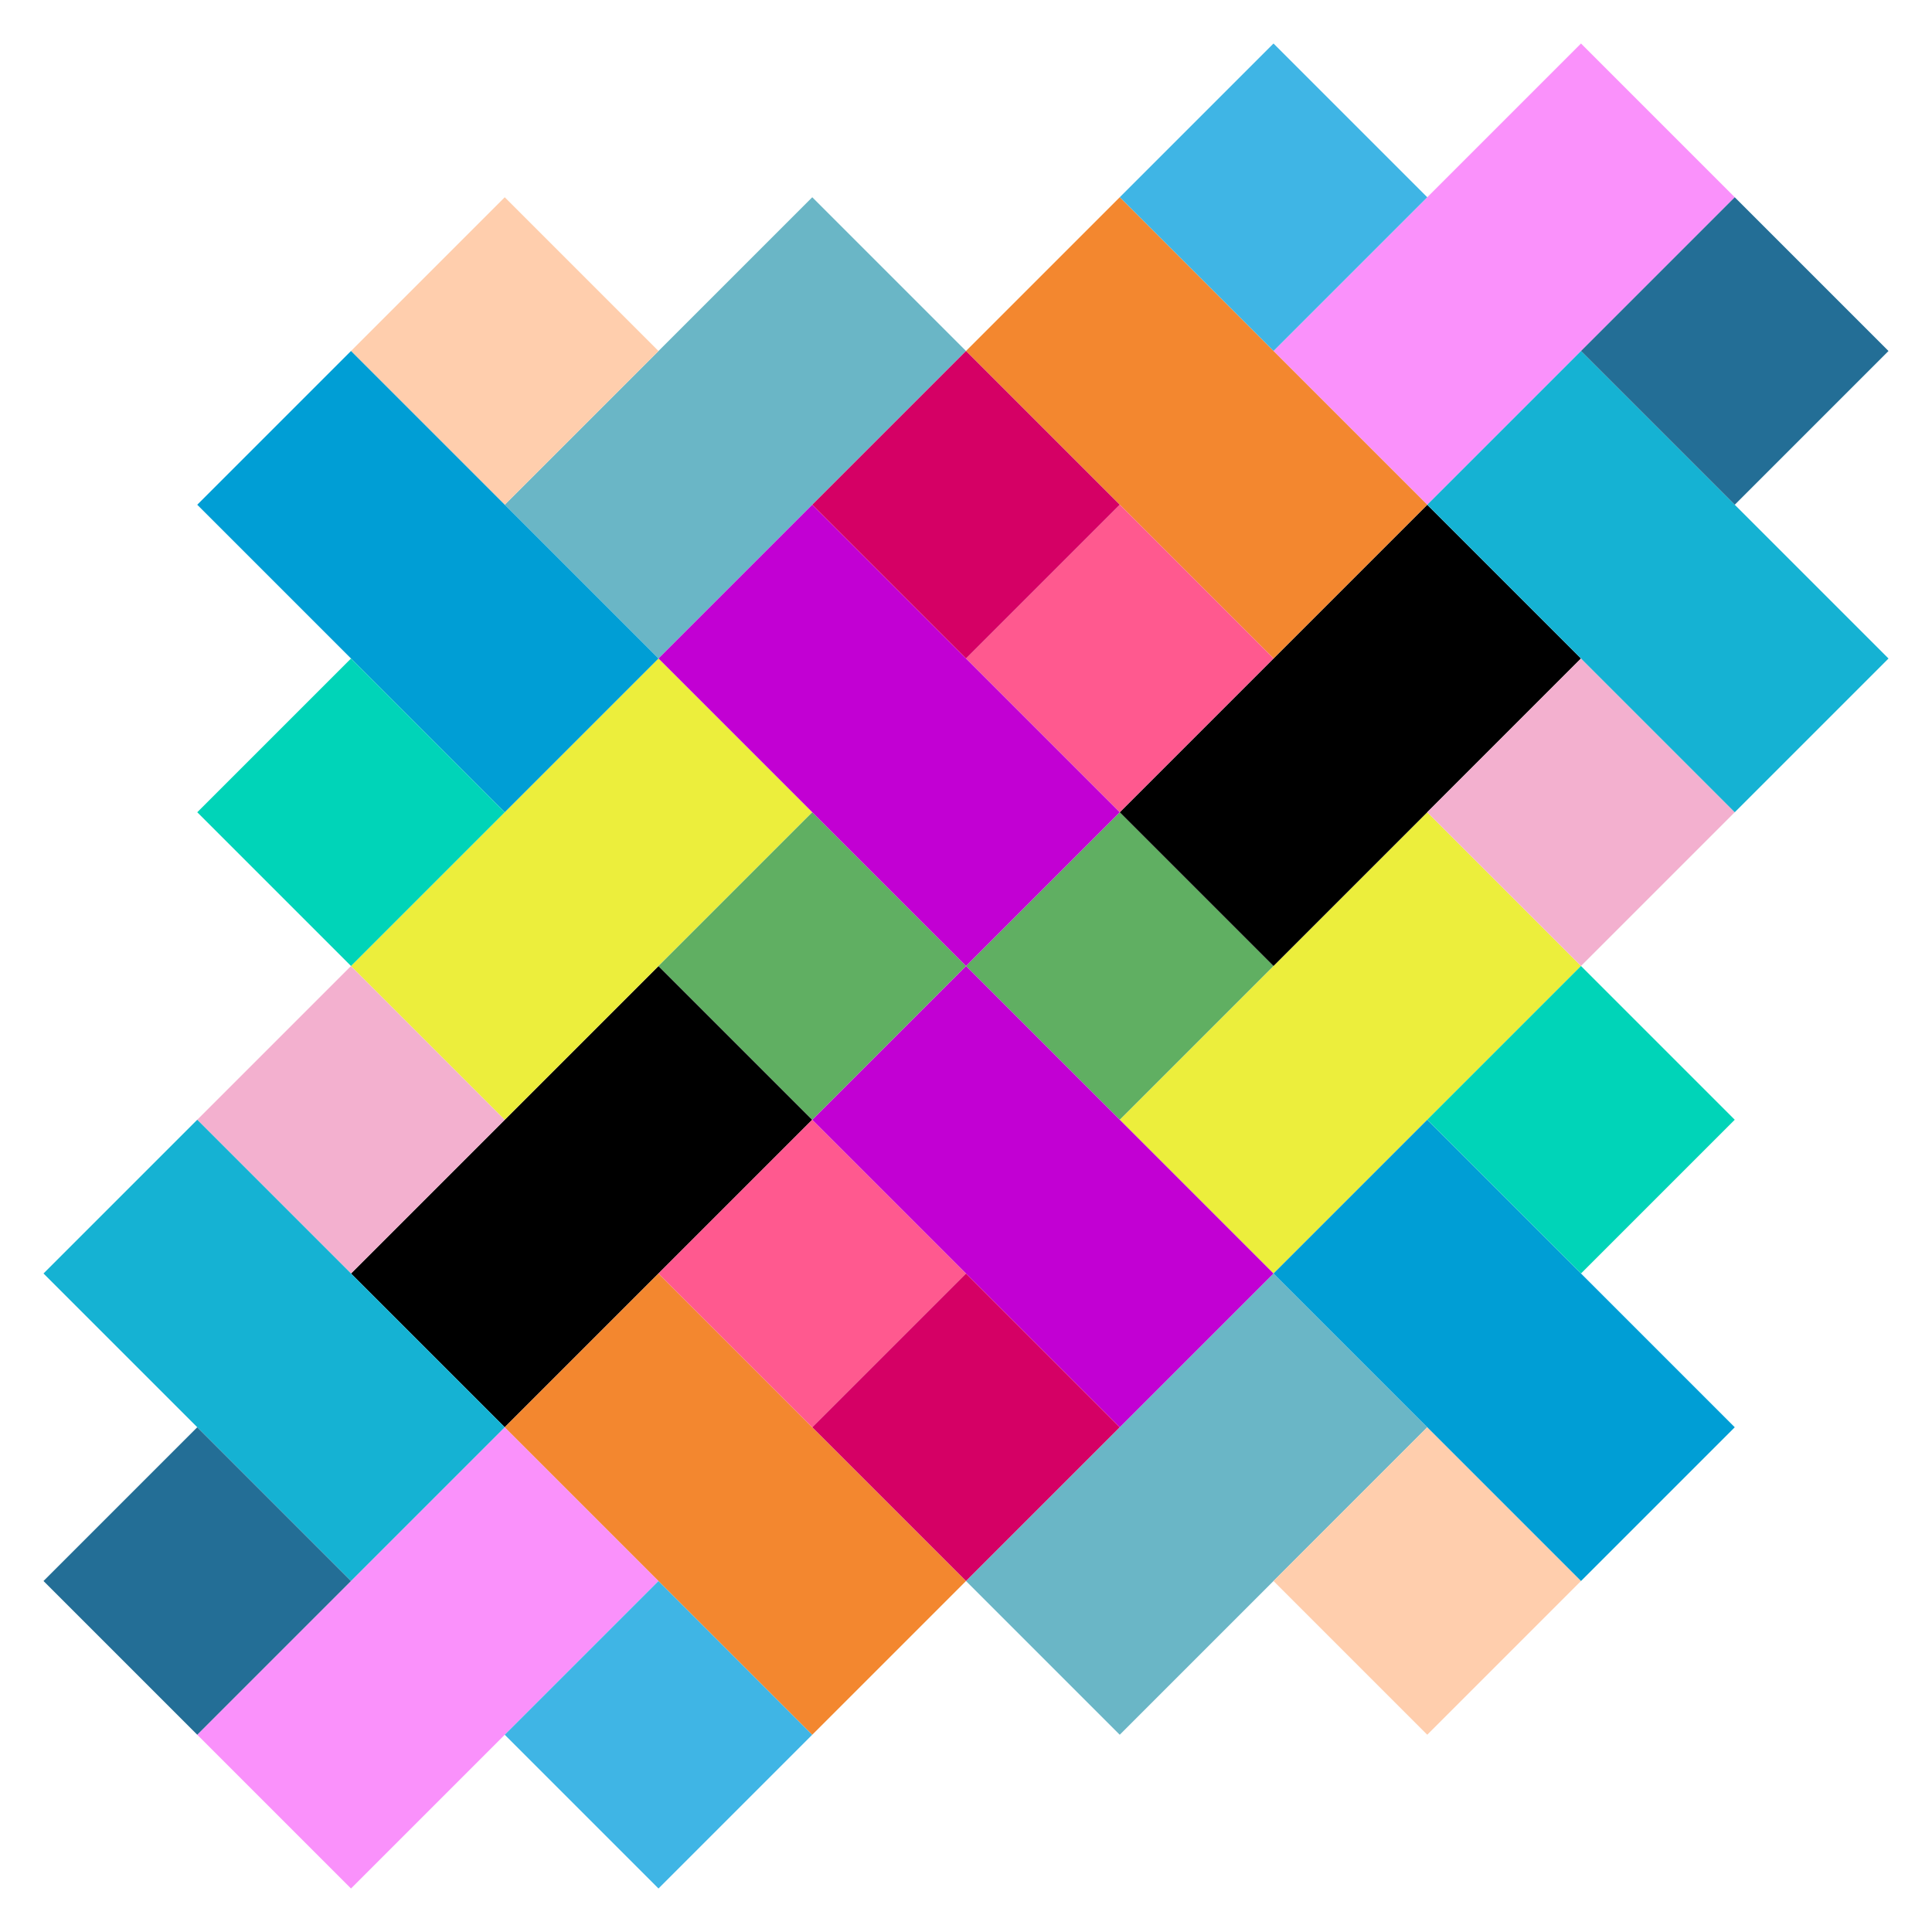 <?xml version="1.0" encoding="UTF-8"?>
<svg xmlns="http://www.w3.org/2000/svg" xmlns:xlink="http://www.w3.org/1999/xlink" width="500pt" height="500pt" viewBox="0 0 500 500" version="1.1">
<g id="surface1">
<path style=" stroke:none;fill-rule:nonzero;fill:rgb(98.039%,56.863%,98.431%);fill-opacity:1;" d="M 130.629 369.371 L 51.047 448.953 L 90.836 488.742 L 170.418 409.16 Z M 130.629 369.371 "/>
<path style=" stroke:none;fill-rule:nonzero;fill:rgb(24.706%,70.98%,89.804%);fill-opacity:1;" d="M 170.418 409.164 L 130.629 448.953 L 170.418 488.742 L 210.207 448.953 Z M 170.418 409.164 "/>
<path style=" stroke:none;fill-rule:nonzero;fill:rgb(0%,0%,0%);fill-opacity:1;" d="M 130.629 369.371 L 210.211 289.789 L 170.422 250 L 90.84 329.582 Z M 130.629 369.371 "/>
<path style=" stroke:none;fill-rule:nonzero;fill:rgb(95.294%,69.02%,81.176%);fill-opacity:1;" d="M 90.836 329.582 L 130.625 289.793 L 90.836 250.004 L 51.047 289.793 Z M 90.836 329.582 "/>
<path style=" stroke:none;fill-rule:nonzero;fill:rgb(95.294%,52.941%,18.431%);fill-opacity:1;" d="M 130.629 369.371 L 210.211 448.953 L 250 409.164 L 170.418 329.582 Z M 130.629 369.371 "/>
<path style=" stroke:none;fill-rule:nonzero;fill:rgb(100%,34.902%,56.078%);fill-opacity:1;" d="M 170.418 329.582 L 210.207 369.371 L 249.996 329.582 L 210.207 289.793 Z M 170.418 329.582 "/>
<path style=" stroke:none;fill-rule:nonzero;fill:rgb(8.235%,69.804%,82.745%);fill-opacity:1;" d="M 130.629 369.371 L 51.047 289.789 L 11.258 329.578 L 90.84 409.16 Z M 130.629 369.371 "/>
<path style=" stroke:none;fill-rule:nonzero;fill:rgb(13.725%,43.137%,58.824%);fill-opacity:1;" d="M 90.836 409.164 L 51.047 369.375 L 11.258 409.164 L 51.047 448.953 Z M 90.836 409.164 "/>
<path style=" stroke:none;fill-rule:nonzero;fill:rgb(41.569%,71.373%,77.647%);fill-opacity:1;" d="M 329.582 329.582 L 250 409.164 L 289.789 448.953 L 369.371 369.371 Z M 329.582 329.582 "/>
<path style=" stroke:none;fill-rule:nonzero;fill:rgb(100%,80.784%,67.843%);fill-opacity:1;" d="M 369.371 369.371 L 329.582 409.16 L 369.371 448.949 L 409.16 409.16 Z M 369.371 369.371 "/>
<path style=" stroke:none;fill-rule:nonzero;fill:rgb(92.549%,93.333%,23.529%);fill-opacity:1;" d="M 329.582 329.582 L 409.164 250 L 369.375 210.211 L 289.793 289.793 Z M 329.582 329.582 "/>
<path style=" stroke:none;fill-rule:nonzero;fill:rgb(37.647%,68.627%,38.431%);fill-opacity:1;" d="M 289.789 289.789 L 329.578 250 L 289.789 210.211 L 250 250 Z M 289.789 289.789 "/>
<path style=" stroke:none;fill-rule:nonzero;fill:rgb(0%,61.961%,83.529%);fill-opacity:1;" d="M 329.582 329.582 L 409.164 409.164 L 448.953 369.375 L 369.371 289.793 Z M 329.582 329.582 "/>
<path style=" stroke:none;fill-rule:nonzero;fill:rgb(0%,83.137%,72.157%);fill-opacity:1;" d="M 369.371 289.789 L 409.16 329.578 L 448.949 289.789 L 409.16 250 Z M 369.371 289.789 "/>
<path style=" stroke:none;fill-rule:nonzero;fill:rgb(76.078%,0%,82.745%);fill-opacity:1;" d="M 329.582 329.582 L 250 250 L 210.211 289.789 L 289.793 369.371 Z M 329.582 329.582 "/>
<path style=" stroke:none;fill-rule:nonzero;fill:rgb(83.529%,0%,39.608%);fill-opacity:1;" d="M 289.789 369.371 L 250 329.582 L 210.211 369.371 L 250 409.16 Z M 289.789 369.371 "/>
<path style=" stroke:none;fill-rule:nonzero;fill:rgb(98.039%,56.863%,98.431%);fill-opacity:1;" d="M 369.371 130.629 L 448.953 51.047 L 409.164 11.258 L 329.582 90.84 Z M 369.371 130.629 "/>
<path style=" stroke:none;fill-rule:nonzero;fill:rgb(24.706%,70.98%,89.804%);fill-opacity:1;" d="M 329.582 90.836 L 369.371 51.047 L 329.582 11.258 L 289.793 51.047 Z M 329.582 90.836 "/>
<path style=" stroke:none;fill-rule:nonzero;fill:rgb(0%,0%,0%);fill-opacity:1;" d="M 369.371 130.629 L 289.789 210.211 L 329.578 250 L 409.16 170.418 Z M 369.371 130.629 "/>
<path style=" stroke:none;fill-rule:nonzero;fill:rgb(95.294%,69.02%,81.176%);fill-opacity:1;" d="M 409.164 170.418 L 369.375 210.207 L 409.164 249.996 L 448.953 210.207 Z M 409.164 170.418 "/>
<path style=" stroke:none;fill-rule:nonzero;fill:rgb(95.294%,52.941%,18.431%);fill-opacity:1;" d="M 369.371 130.629 L 289.789 51.047 L 250 90.836 L 329.582 170.418 Z M 369.371 130.629 "/>
<path style=" stroke:none;fill-rule:nonzero;fill:rgb(100%,34.902%,56.078%);fill-opacity:1;" d="M 329.582 170.418 L 289.793 130.629 L 250.004 170.418 L 289.793 210.207 Z M 329.582 170.418 "/>
<path style=" stroke:none;fill-rule:nonzero;fill:rgb(8.235%,69.804%,82.745%);fill-opacity:1;" d="M 369.371 130.629 L 448.953 210.211 L 488.742 170.422 L 409.16 90.84 Z M 369.371 130.629 "/>
<path style=" stroke:none;fill-rule:nonzero;fill:rgb(13.725%,43.137%,58.824%);fill-opacity:1;" d="M 409.164 90.836 L 448.953 130.625 L 488.742 90.836 L 448.953 51.047 Z M 409.164 90.836 "/>
<path style=" stroke:none;fill-rule:nonzero;fill:rgb(41.569%,71.373%,77.647%);fill-opacity:1;" d="M 170.418 170.418 L 250 90.836 L 210.211 51.047 L 130.629 130.629 Z M 170.418 170.418 "/>
<path style=" stroke:none;fill-rule:nonzero;fill:rgb(100%,80.784%,67.843%);fill-opacity:1;" d="M 130.629 130.629 L 170.418 90.84 L 130.629 51.051 L 90.84 90.84 Z M 130.629 130.629 "/>
<path style=" stroke:none;fill-rule:nonzero;fill:rgb(92.549%,93.333%,23.529%);fill-opacity:1;" d="M 170.418 170.418 L 90.836 250 L 130.625 289.789 L 210.207 210.207 Z M 170.418 170.418 "/>
<path style=" stroke:none;fill-rule:nonzero;fill:rgb(37.647%,68.627%,38.431%);fill-opacity:1;" d="M 210.211 210.211 L 170.422 250 L 210.211 289.789 L 250 250 Z M 210.211 210.211 "/>
<path style=" stroke:none;fill-rule:nonzero;fill:rgb(0%,61.961%,83.529%);fill-opacity:1;" d="M 170.418 170.418 L 90.836 90.836 L 51.047 130.625 L 130.629 210.207 Z M 170.418 170.418 "/>
<path style=" stroke:none;fill-rule:nonzero;fill:rgb(0%,83.137%,72.157%);fill-opacity:1;" d="M 130.629 210.211 L 90.84 170.422 L 51.051 210.211 L 90.84 250 Z M 130.629 210.211 "/>
<path style=" stroke:none;fill-rule:nonzero;fill:rgb(76.078%,0%,82.745%);fill-opacity:1;" d="M 170.418 170.418 L 250 250 L 289.789 210.211 L 210.207 130.629 Z M 170.418 170.418 "/>
<path style=" stroke:none;fill-rule:nonzero;fill:rgb(83.529%,0%,39.608%);fill-opacity:1;" d="M 210.211 130.629 L 250 170.418 L 289.789 130.629 L 250 90.84 Z M 210.211 130.629 "/>
</g>
</svg>
